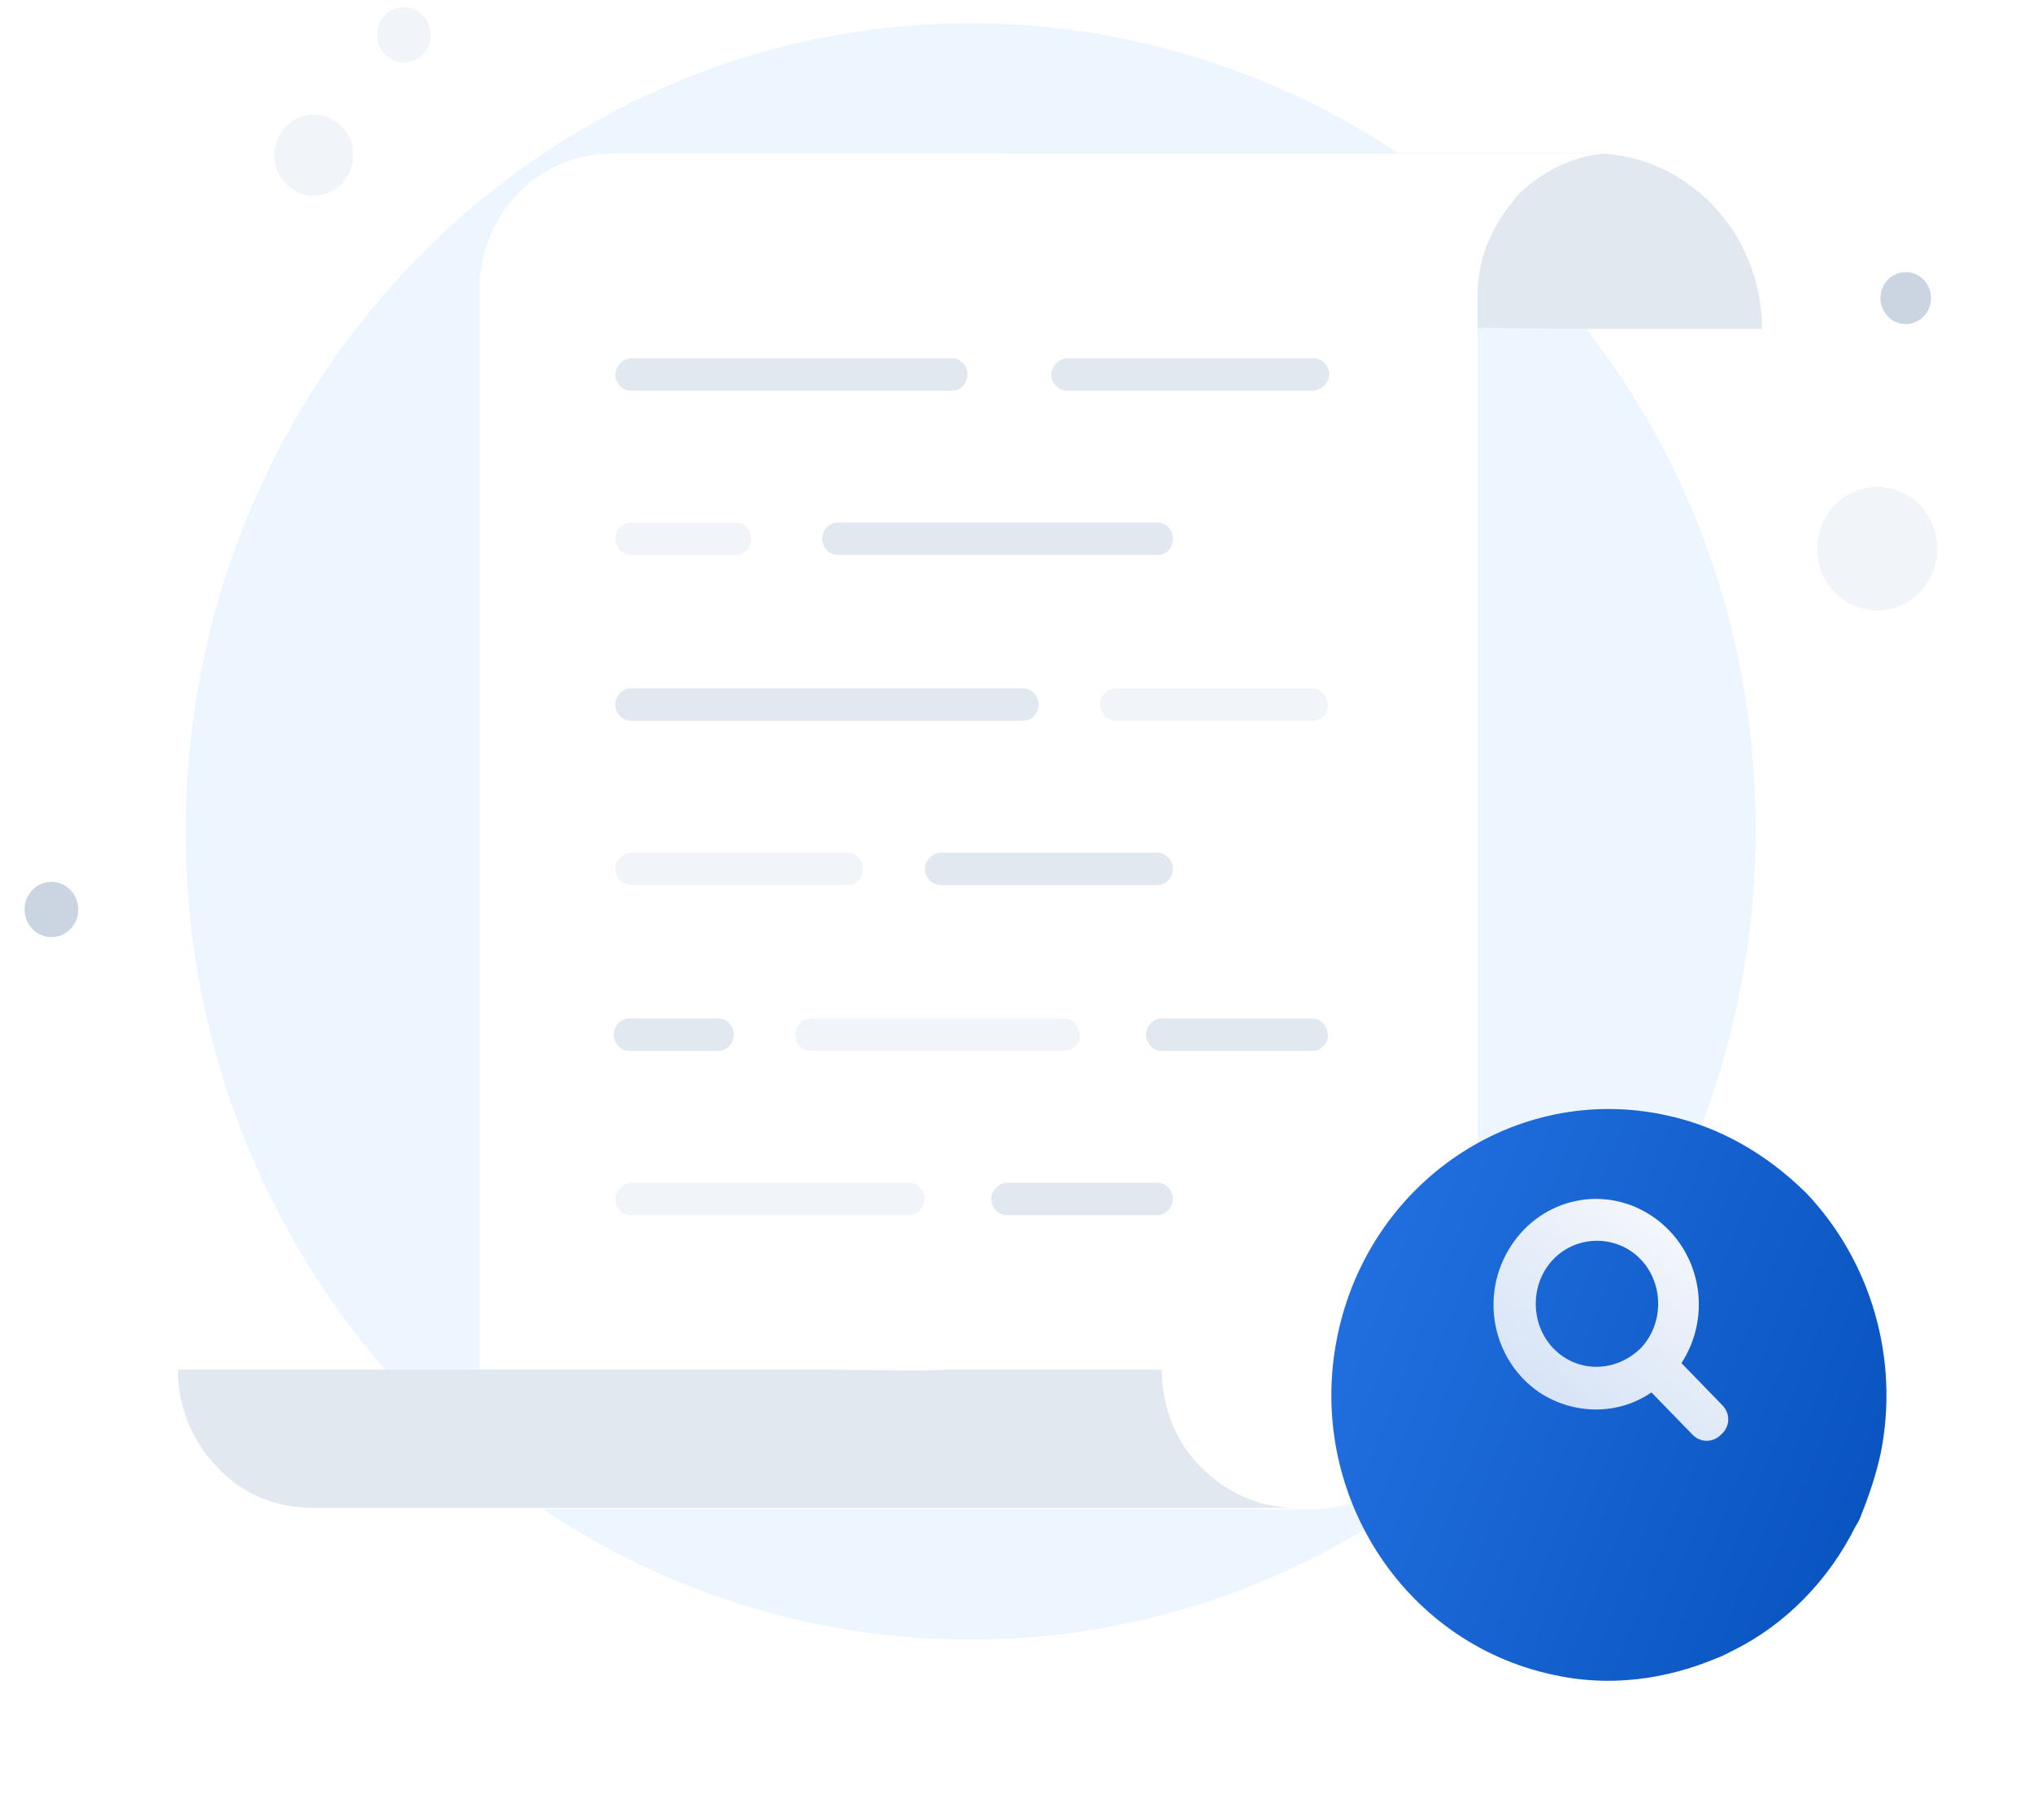 <svg width="124" height="111" viewBox="0 0 124 111" fill="none" xmlns="http://www.w3.org/2000/svg">
<path d="M107.085 50.611C107.085 61.818 103.425 72.132 97.355 80.463C93.984 84.926 89.937 88.893 85.313 91.968C77.799 97.025 68.84 100.001 59.206 100.001C32.713 100.001 11.326 77.885 11.326 50.71C11.326 23.437 32.809 1.42 59.206 1.42C68.84 1.42 77.799 4.395 85.313 9.354C89.937 12.428 93.984 16.395 97.355 20.858C103.521 29.09 107.085 39.404 107.085 50.611Z" fill="#EDF5FF"/>
<path d="M88.588 19.965H61.228V9.354H97.162C97.259 9.354 97.355 9.354 97.355 9.354C102.943 9.453 107.47 14.213 107.47 20.064H95.621" fill="#E2E8F0"/>
<path d="M98.126 9.354C96.007 9.453 94.08 10.444 92.635 11.833C92.539 11.932 92.346 12.13 92.25 12.329C90.997 13.816 90.13 15.8 90.13 17.883V81.355C90.13 87.306 85.506 92.066 79.726 92.066H29.245V17.387C29.341 15.205 30.209 13.221 31.557 11.833C33.099 10.246 35.122 9.354 37.434 9.354H88.107H97.741C97.933 9.354 98.03 9.354 98.126 9.354Z" fill="white"/>
<path d="M80.015 23.833H65.082C64.504 23.833 64.119 23.337 64.119 22.841C64.119 22.346 64.601 21.85 65.082 21.85H80.111C80.689 21.85 81.075 22.346 81.075 22.841C81.075 23.337 80.593 23.833 80.015 23.833Z" fill="#E2E8F0"/>
<path d="M58.05 23.833H38.494C37.916 23.833 37.53 23.337 37.53 22.841C37.53 22.346 38.012 21.85 38.494 21.85H58.05C58.628 21.85 59.014 22.346 59.014 22.841C59.014 23.337 58.628 23.833 58.05 23.833Z" fill="#E2E8F0"/>
<path d="M70.574 33.85H51.114C50.536 33.85 50.15 33.354 50.15 32.858C50.15 32.263 50.632 31.866 51.114 31.866H70.574C71.152 31.866 71.537 32.362 71.537 32.858C71.537 33.453 71.152 33.85 70.574 33.85Z" fill="#E2E8F0"/>
<path d="M44.852 33.85H38.494C37.916 33.85 37.53 33.354 37.53 32.858C37.53 32.263 38.012 31.866 38.494 31.866H44.852C45.43 31.866 45.815 32.362 45.815 32.858C45.815 33.453 45.334 33.85 44.852 33.85Z" fill="#F1F5F9"/>
<path d="M80.015 43.966H68.069C67.491 43.966 67.106 43.47 67.106 42.974C67.106 42.379 67.587 41.982 68.069 41.982H80.015C80.593 41.982 80.978 42.478 80.978 42.974C81.074 43.47 80.593 43.966 80.015 43.966Z" fill="#F1F5F9"/>
<path d="M62.385 43.966H38.494C37.916 43.966 37.53 43.47 37.53 42.974C37.53 42.379 38.012 41.982 38.494 41.982H62.385C62.963 41.982 63.349 42.478 63.349 42.974C63.349 43.47 62.963 43.966 62.385 43.966Z" fill="#E2E8F0"/>
<path d="M70.574 53.983H57.376C56.797 53.983 56.412 53.487 56.412 52.991C56.412 52.495 56.894 51.999 57.376 51.999H70.574C71.152 51.999 71.537 52.495 71.537 52.991C71.537 53.487 71.152 53.983 70.574 53.983Z" fill="#E2E8F0"/>
<path d="M51.692 53.983H38.494C37.916 53.983 37.53 53.487 37.53 52.991C37.53 52.495 38.012 51.999 38.494 51.999H51.692C52.27 51.999 52.655 52.495 52.655 52.991C52.655 53.487 52.27 53.983 51.692 53.983Z" fill="#F1F5F9"/>
<path d="M80.015 64.099H70.863C70.285 64.099 69.899 63.603 69.899 63.107C69.899 62.512 70.381 62.115 70.863 62.115H80.015C80.593 62.115 80.978 62.611 80.978 63.107C81.075 63.603 80.593 64.099 80.015 64.099Z" fill="#E2E8F0"/>
<path d="M64.89 64.099H49.476C48.898 64.099 48.513 63.603 48.513 63.107C48.513 62.512 48.994 62.115 49.476 62.115H64.89C65.468 62.115 65.853 62.611 65.853 63.107C65.95 63.603 65.468 64.099 64.89 64.099Z" fill="#F1F5F9"/>
<path d="M43.792 64.099H38.397C37.819 64.099 37.434 63.603 37.434 63.107C37.434 62.512 37.915 62.115 38.397 62.115H43.792C44.37 62.115 44.755 62.611 44.755 63.107C44.755 63.603 44.37 64.099 43.792 64.099Z" fill="#E2E8F0"/>
<path d="M70.573 74.115H61.421C60.843 74.115 60.458 73.62 60.458 73.124C60.458 72.628 60.94 72.132 61.421 72.132H70.573C71.151 72.132 71.537 72.628 71.537 73.124C71.537 73.62 71.151 74.115 70.573 74.115Z" fill="#E2E8F0"/>
<path d="M55.449 74.115H38.494C37.916 74.115 37.53 73.62 37.53 73.124C37.53 72.628 38.012 72.132 38.494 72.132H55.449C56.027 72.132 56.412 72.628 56.412 73.124C56.412 73.62 55.931 74.115 55.449 74.115Z" fill="#F1F5F9"/>
<path d="M57.568 83.537H70.863C70.863 85.818 71.73 88 73.271 89.488C74.716 90.975 76.739 91.967 79.052 91.967H19.033C16.818 91.967 14.698 91.075 13.253 89.488C11.808 88 10.845 85.917 10.845 83.537H50.247C50.343 83.537 57.665 83.636 57.568 83.537Z" fill="#E2E8F0"/>
<path d="M19.885 11.818C21.15 11.394 21.842 9.996 21.431 8.693C21.02 7.391 19.661 6.679 18.396 7.102C17.131 7.525 16.439 8.924 16.85 10.226C17.261 11.528 18.62 12.241 19.885 11.818Z" fill="#F1F5F9"/>
<path d="M25.142 3.729C26.002 3.441 26.473 2.49 26.194 1.604C25.914 0.719 24.99 0.234 24.13 0.522C23.27 0.81 22.799 1.761 23.078 2.646C23.358 3.532 24.282 4.016 25.142 3.729Z" fill="#F1F5F9"/>
<path d="M3.138 57.156C4.042 57.156 4.775 56.401 4.775 55.47C4.775 54.539 4.042 53.784 3.138 53.784C2.233 53.784 1.5 54.539 1.5 55.47C1.5 56.401 2.233 57.156 3.138 57.156Z" fill="#CBD5E1"/>
<path d="M116.968 36.249C118.46 34.845 118.564 32.461 117.201 30.925C115.837 29.388 113.521 29.281 112.029 30.685C110.536 32.089 110.432 34.473 111.796 36.01C113.16 37.546 115.475 37.653 116.968 36.249Z" fill="#F1F5F9"/>
<path d="M116.238 19.767C117.089 19.767 117.779 19.057 117.779 18.181C117.779 17.304 117.089 16.594 116.238 16.594C115.386 16.594 114.696 17.304 114.696 18.181C114.696 19.057 115.386 19.767 116.238 19.767Z" fill="#CBD5E1"/>
<g filter="url(#filter0_d_1533_70749)">
<path d="M114.71 83.646C114.421 84.935 114.036 86.125 113.554 87.315C113.457 87.613 113.361 87.811 113.169 88.109C111.531 91.381 108.93 94.059 105.751 95.646C105.365 95.844 104.98 96.043 104.691 96.142C101.608 97.431 98.14 97.927 94.672 97.134C85.52 95.15 79.643 85.927 81.57 76.505C83.497 67.083 92.456 61.034 101.608 63.017C104.884 63.712 107.774 65.397 110.182 67.778C114.132 71.943 115.866 77.893 114.71 83.646Z" fill="url(#paint0_linear_1533_70749)"/>
</g>
<path d="M105.063 85.719L102.558 83.14C104.485 80.165 103.714 76.198 100.824 74.214C97.934 72.231 94.081 73.024 92.154 76C90.227 78.975 90.998 82.942 93.888 84.925C96.007 86.314 98.705 86.314 100.728 84.925L103.233 87.504C103.714 88 104.485 88 104.967 87.504C105.545 87.008 105.545 86.215 105.063 85.719ZM94.755 82.248C93.31 80.76 93.31 78.281 94.755 76.793C96.2 75.305 98.609 75.305 100.054 76.793C101.499 78.281 101.499 80.76 100.054 82.248C98.512 83.735 96.2 83.735 94.755 82.248Z" fill="url(#paint1_linear_1533_70749)"/>
<defs>
<filter id="filter0_d_1533_70749" x="73.204" y="59.641" width="49.858" height="50.875" filterUnits="userSpaceOnUse" color-interpolation-filters="sRGB">
<feFlood flood-opacity="0" result="BackgroundImageFix"/>
<feColorMatrix in="SourceAlpha" type="matrix" values="0 0 0 0 0 0 0 0 0 0 0 0 0 0 0 0 0 0 127 0" result="hardAlpha"/>
<feOffset dy="5"/>
<feGaussianBlur stdDeviation="4"/>
<feColorMatrix type="matrix" values="0 0 0 0 0.113 0 0 0 0 0.296 0 0 0 0 1 0 0 0 0.22 0"/>
<feBlend mode="normal" in2="BackgroundImageFix" result="effect1_dropShadow_1533_70749"/>
<feBlend mode="normal" in="SourceGraphic" in2="effect1_dropShadow_1533_70749" result="shape"/>
</filter>
<linearGradient id="paint0_linear_1533_70749" x1="81.204" y1="64.541" x2="122.448" y2="80.582" gradientUnits="userSpaceOnUse">
<stop stop-color="#2472E3"/>
<stop offset="1" stop-color="#0550BB"/>
</linearGradient>
<linearGradient id="paint1_linear_1533_70749" x1="105.566" y1="73.24" x2="92.934" y2="89.322" gradientUnits="userSpaceOnUse">
<stop stop-color="#FCFCFD"/>
<stop offset="1" stop-color="#FCFCFD" stop-opacity="0.8"/>
</linearGradient>
</defs>
</svg>
